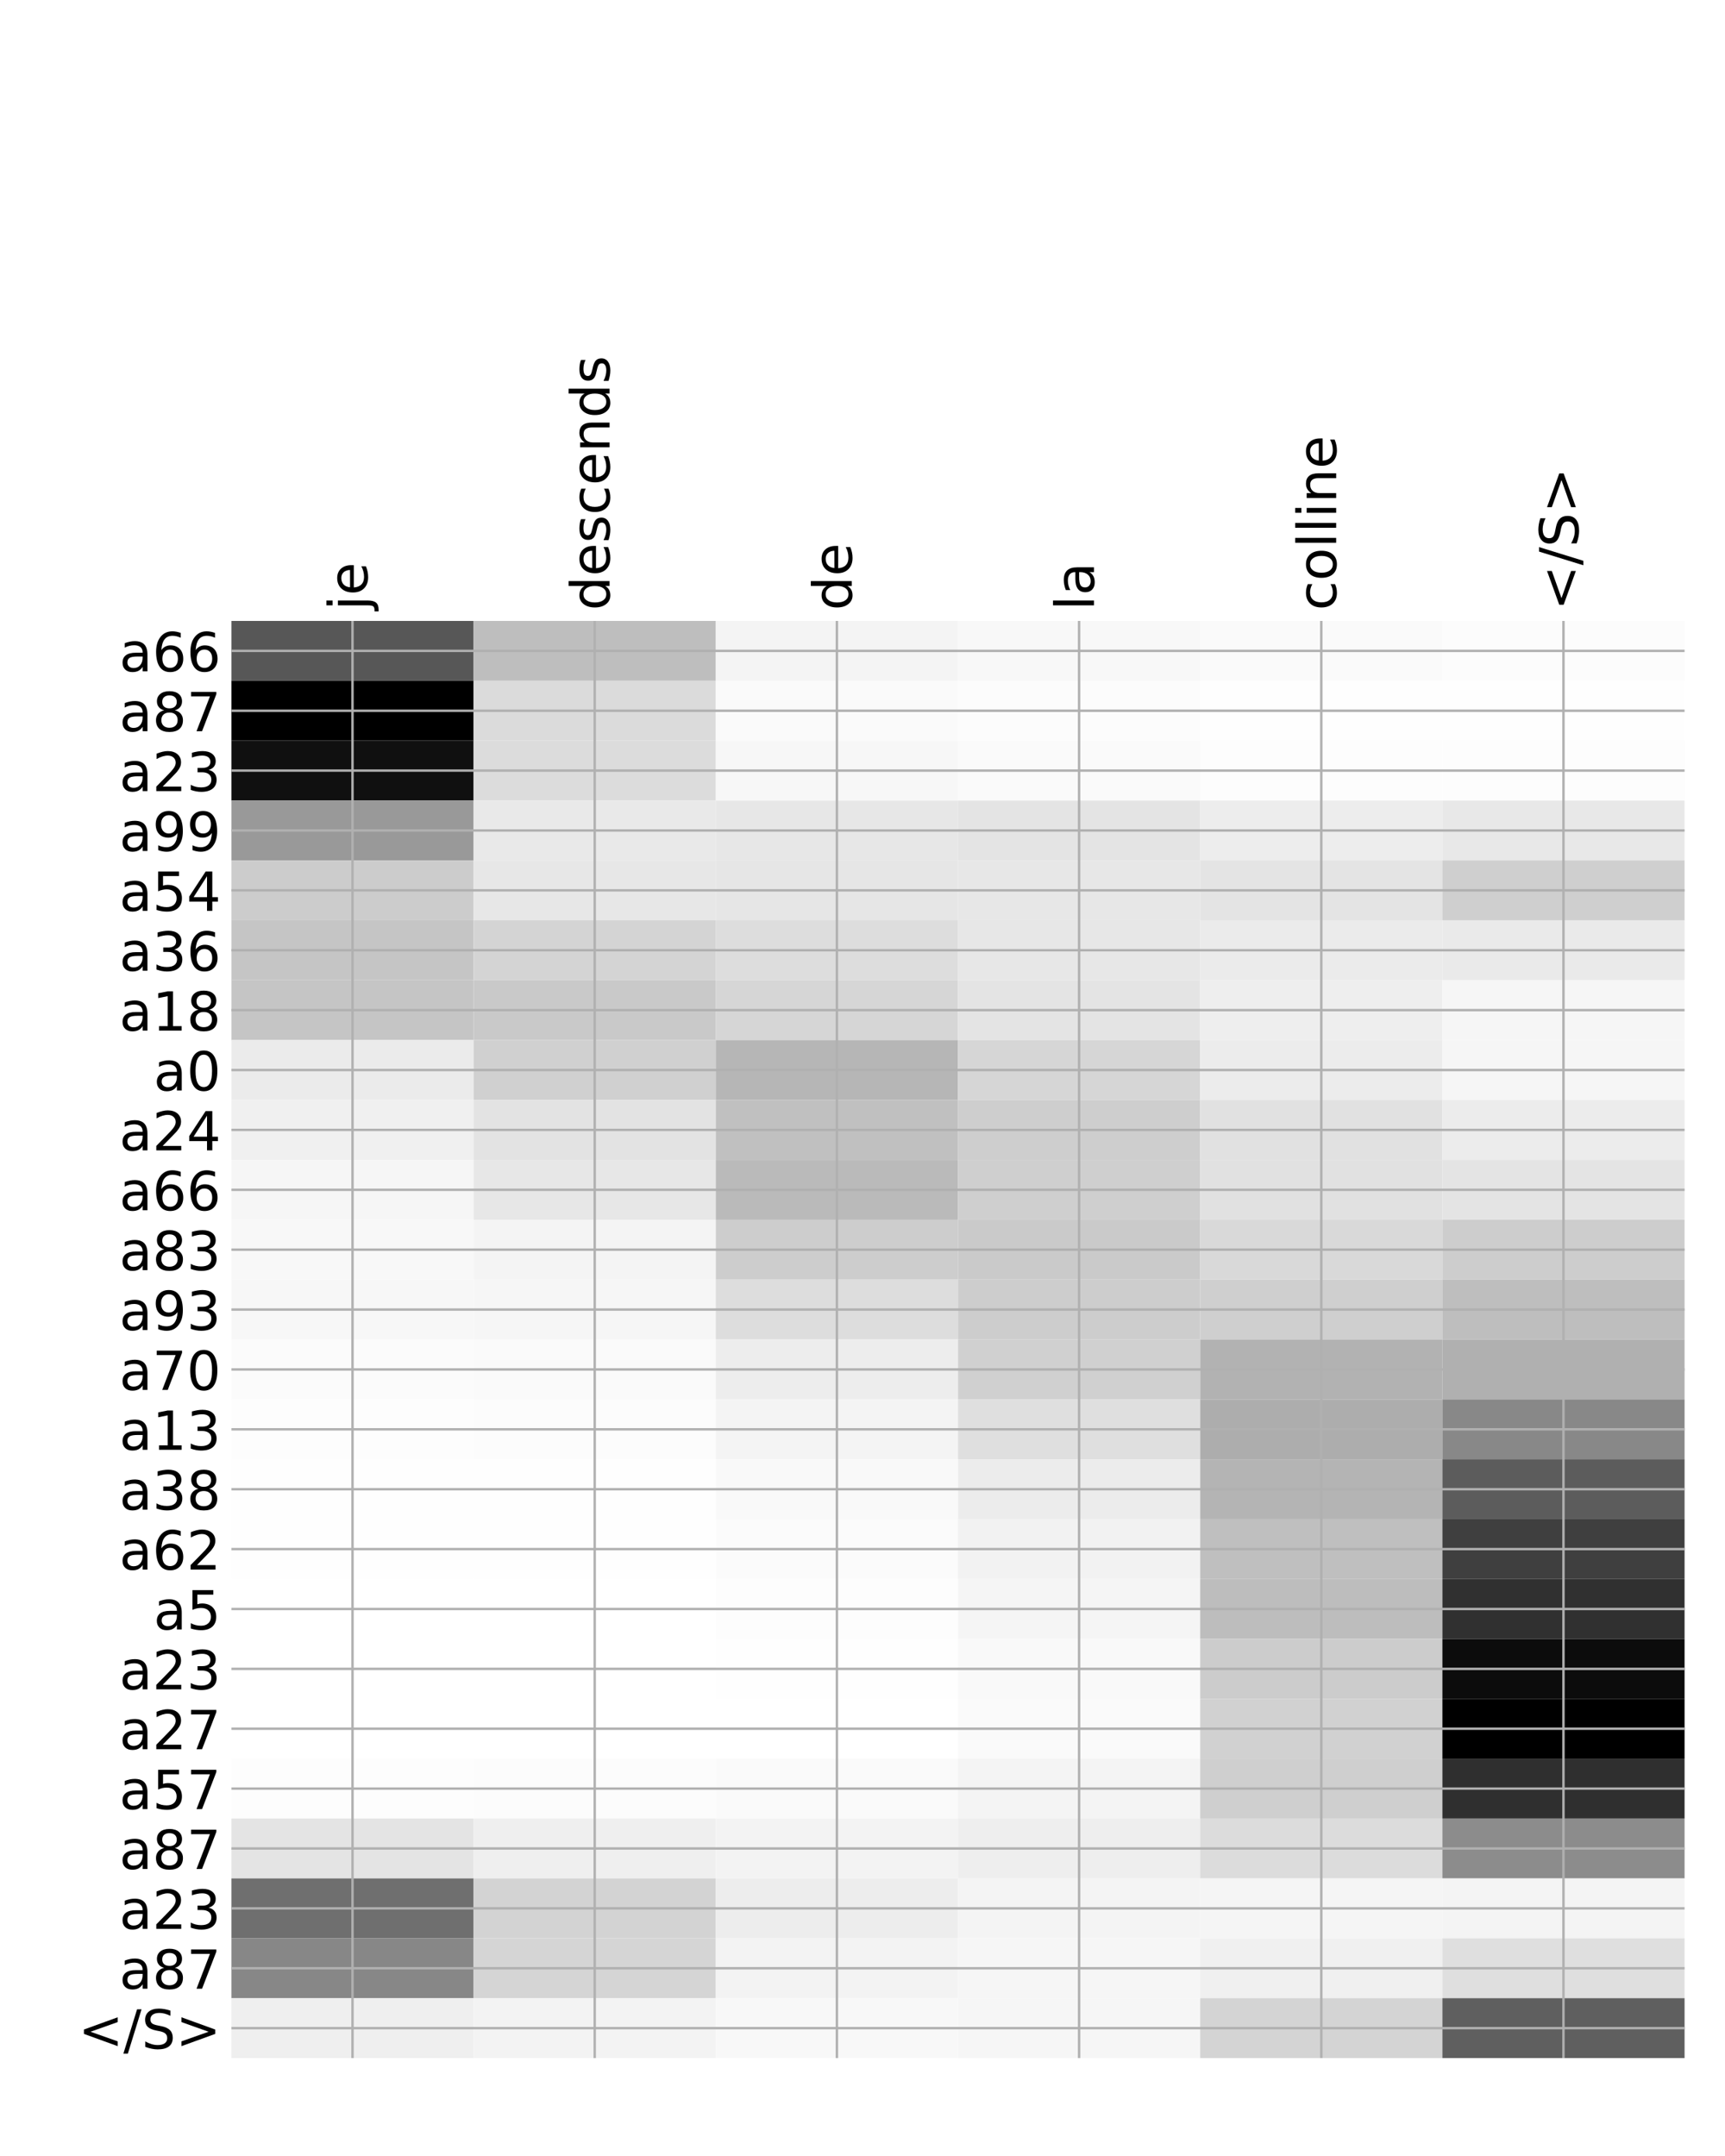 <?xml version="1.0" encoding="utf-8" standalone="no"?>
<!DOCTYPE svg PUBLIC "-//W3C//DTD SVG 1.1//EN"
  "http://www.w3.org/Graphics/SVG/1.1/DTD/svg11.dtd">
<!-- Created with matplotlib (http://matplotlib.org/) -->
<svg height="720pt" version="1.1" viewBox="0 0 576 720" width="576pt" xmlns="http://www.w3.org/2000/svg" xmlns:xlink="http://www.w3.org/1999/xlink">
 <defs>
  <style type="text/css">
*{stroke-linecap:butt;stroke-linejoin:round;}
  </style>
 </defs>
 <g id="figure_1">
  <g id="patch_1">
   <path d="M 0 720 
L 576 720 
L 576 0 
L 0 0 
z
" style="fill:#ffffff;"/>
  </g>
  <g id="axes_1">
   <g id="PolyCollection_1">
    <path clip-path="url(#pa34c27edb3)" d="M 77.275 207.354 
L 77.275 227.352 
L 158.146 227.352 
L 158.146 207.354 
L 77.275 207.354 
z
" style="fill:#575757;"/>
    <path clip-path="url(#pa34c27edb3)" d="M 158.146 207.354 
L 158.146 227.352 
L 239.017 227.352 
L 239.017 207.354 
L 158.146 207.354 
z
" style="fill:#bebebe;"/>
    <path clip-path="url(#pa34c27edb3)" d="M 239.017 207.354 
L 239.017 227.352 
L 319.887 227.352 
L 319.887 207.354 
L 239.017 207.354 
z
" style="fill:#f4f4f4;"/>
    <path clip-path="url(#pa34c27edb3)" d="M 319.887 207.354 
L 319.887 227.352 
L 400.758 227.352 
L 400.758 207.354 
L 319.887 207.354 
z
" style="fill:#f8f8f8;"/>
    <path clip-path="url(#pa34c27edb3)" d="M 400.758 207.354 
L 400.758 227.352 
L 481.629 227.352 
L 481.629 207.354 
L 400.758 207.354 
z
" style="fill:#fafafa;"/>
    <path clip-path="url(#pa34c27edb3)" d="M 481.629 207.354 
L 481.629 227.352 
L 562.5 227.352 
L 562.5 207.354 
L 481.629 207.354 
z
" style="fill:#fcfcfc;"/>
    <path clip-path="url(#pa34c27edb3)" d="M 77.275 227.352 
L 77.275 247.35 
L 158.146 247.35 
L 158.146 227.352 
L 77.275 227.352 
z
"/>
    <path clip-path="url(#pa34c27edb3)" d="M 158.146 227.352 
L 158.146 247.35 
L 239.017 247.35 
L 239.017 227.352 
L 158.146 227.352 
z
" style="fill:#dbdbdb;"/>
    <path clip-path="url(#pa34c27edb3)" d="M 239.017 227.352 
L 239.017 247.35 
L 319.887 247.35 
L 319.887 227.352 
L 239.017 227.352 
z
" style="fill:#fafafa;"/>
    <path clip-path="url(#pa34c27edb3)" d="M 319.887 227.352 
L 319.887 247.35 
L 400.758 247.35 
L 400.758 227.352 
L 319.887 227.352 
z
" style="fill:#fcfcfc;"/>
    <path clip-path="url(#pa34c27edb3)" d="M 400.758 227.352 
L 400.758 247.35 
L 481.629 247.35 
L 481.629 227.352 
L 400.758 227.352 
z
" style="fill:#fefefe;"/>
    <path clip-path="url(#pa34c27edb3)" d="M 481.629 227.352 
L 481.629 247.35 
L 562.5 247.35 
L 562.5 227.352 
L 481.629 227.352 
z
" style="fill:#fefefe;"/>
    <path clip-path="url(#pa34c27edb3)" d="M 77.275 247.35 
L 77.275 267.347 
L 158.146 267.347 
L 158.146 247.35 
L 77.275 247.35 
z
" style="fill:#101010;"/>
    <path clip-path="url(#pa34c27edb3)" d="M 158.146 247.35 
L 158.146 267.347 
L 239.017 267.347 
L 239.017 247.35 
L 158.146 247.35 
z
" style="fill:#dcdcdc;"/>
    <path clip-path="url(#pa34c27edb3)" d="M 239.017 247.35 
L 239.017 267.347 
L 319.887 267.347 
L 319.887 247.35 
L 239.017 247.35 
z
" style="fill:#f7f7f7;"/>
    <path clip-path="url(#pa34c27edb3)" d="M 319.887 247.35 
L 319.887 267.347 
L 400.758 267.347 
L 400.758 247.35 
L 319.887 247.35 
z
" style="fill:#fafafa;"/>
    <path clip-path="url(#pa34c27edb3)" d="M 400.758 247.35 
L 400.758 267.347 
L 481.629 267.347 
L 481.629 247.35 
L 400.758 247.35 
z
" style="fill:#fdfdfd;"/>
    <path clip-path="url(#pa34c27edb3)" d="M 481.629 247.35 
L 481.629 267.347 
L 562.5 267.347 
L 562.5 247.35 
L 481.629 247.35 
z
" style="fill:#fdfdfd;"/>
    <path clip-path="url(#pa34c27edb3)" d="M 77.275 267.347 
L 77.275 287.345 
L 158.146 287.345 
L 158.146 267.347 
L 77.275 267.347 
z
" style="fill:#999999;"/>
    <path clip-path="url(#pa34c27edb3)" d="M 158.146 267.347 
L 158.146 287.345 
L 239.017 287.345 
L 239.017 267.347 
L 158.146 267.347 
z
" style="fill:#e9e9e9;"/>
    <path clip-path="url(#pa34c27edb3)" d="M 239.017 267.347 
L 239.017 287.345 
L 319.887 287.345 
L 319.887 267.347 
L 239.017 267.347 
z
" style="fill:#e7e7e7;"/>
    <path clip-path="url(#pa34c27edb3)" d="M 319.887 267.347 
L 319.887 287.345 
L 400.758 287.345 
L 400.758 267.347 
L 319.887 267.347 
z
" style="fill:#e4e4e4;"/>
    <path clip-path="url(#pa34c27edb3)" d="M 400.758 267.347 
L 400.758 287.345 
L 481.629 287.345 
L 481.629 267.347 
L 400.758 267.347 
z
" style="fill:#ededed;"/>
    <path clip-path="url(#pa34c27edb3)" d="M 481.629 267.347 
L 481.629 287.345 
L 562.5 287.345 
L 562.5 267.347 
L 481.629 267.347 
z
" style="fill:#e8e8e8;"/>
    <path clip-path="url(#pa34c27edb3)" d="M 77.275 287.345 
L 77.275 307.343 
L 158.146 307.343 
L 158.146 287.345 
L 77.275 287.345 
z
" style="fill:#cccccc;"/>
    <path clip-path="url(#pa34c27edb3)" d="M 158.146 287.345 
L 158.146 307.343 
L 239.017 307.343 
L 239.017 287.345 
L 158.146 287.345 
z
" style="fill:#e7e7e7;"/>
    <path clip-path="url(#pa34c27edb3)" d="M 239.017 287.345 
L 239.017 307.343 
L 319.887 307.343 
L 319.887 287.345 
L 239.017 287.345 
z
" style="fill:#e6e6e6;"/>
    <path clip-path="url(#pa34c27edb3)" d="M 319.887 287.345 
L 319.887 307.343 
L 400.758 307.343 
L 400.758 287.345 
L 319.887 287.345 
z
" style="fill:#e7e7e7;"/>
    <path clip-path="url(#pa34c27edb3)" d="M 400.758 287.345 
L 400.758 307.343 
L 481.629 307.343 
L 481.629 287.345 
L 400.758 287.345 
z
" style="fill:#e4e4e4;"/>
    <path clip-path="url(#pa34c27edb3)" d="M 481.629 287.345 
L 481.629 307.343 
L 562.5 307.343 
L 562.5 287.345 
L 481.629 287.345 
z
" style="fill:#cfcfcf;"/>
    <path clip-path="url(#pa34c27edb3)" d="M 77.275 307.343 
L 77.275 327.341 
L 158.146 327.341 
L 158.146 307.343 
L 77.275 307.343 
z
" style="fill:#c5c5c5;"/>
    <path clip-path="url(#pa34c27edb3)" d="M 158.146 307.343 
L 158.146 327.341 
L 239.017 327.341 
L 239.017 307.343 
L 158.146 307.343 
z
" style="fill:#d4d4d4;"/>
    <path clip-path="url(#pa34c27edb3)" d="M 239.017 307.343 
L 239.017 327.341 
L 319.887 327.341 
L 319.887 307.343 
L 239.017 307.343 
z
" style="fill:#dddddd;"/>
    <path clip-path="url(#pa34c27edb3)" d="M 319.887 307.343 
L 319.887 327.341 
L 400.758 327.341 
L 400.758 307.343 
L 319.887 307.343 
z
" style="fill:#e7e7e7;"/>
    <path clip-path="url(#pa34c27edb3)" d="M 400.758 307.343 
L 400.758 327.341 
L 481.629 327.341 
L 481.629 307.343 
L 400.758 307.343 
z
" style="fill:#ebebeb;"/>
    <path clip-path="url(#pa34c27edb3)" d="M 481.629 307.343 
L 481.629 327.341 
L 562.5 327.341 
L 562.5 307.343 
L 481.629 307.343 
z
" style="fill:#eaeaea;"/>
    <path clip-path="url(#pa34c27edb3)" d="M 77.275 327.341 
L 77.275 347.338 
L 158.146 347.338 
L 158.146 327.341 
L 77.275 327.341 
z
" style="fill:#c5c5c5;"/>
    <path clip-path="url(#pa34c27edb3)" d="M 158.146 327.341 
L 158.146 347.338 
L 239.017 347.338 
L 239.017 327.341 
L 158.146 327.341 
z
" style="fill:#c9c9c9;"/>
    <path clip-path="url(#pa34c27edb3)" d="M 239.017 327.341 
L 239.017 347.338 
L 319.887 347.338 
L 319.887 327.341 
L 239.017 327.341 
z
" style="fill:#d6d6d6;"/>
    <path clip-path="url(#pa34c27edb3)" d="M 319.887 327.341 
L 319.887 347.338 
L 400.758 347.338 
L 400.758 327.341 
L 319.887 327.341 
z
" style="fill:#e4e4e4;"/>
    <path clip-path="url(#pa34c27edb3)" d="M 400.758 327.341 
L 400.758 347.338 
L 481.629 347.338 
L 481.629 327.341 
L 400.758 327.341 
z
" style="fill:#eeeeee;"/>
    <path clip-path="url(#pa34c27edb3)" d="M 481.629 327.341 
L 481.629 347.338 
L 562.5 347.338 
L 562.5 327.341 
L 481.629 327.341 
z
" style="fill:#f6f6f6;"/>
    <path clip-path="url(#pa34c27edb3)" d="M 77.275 347.338 
L 77.275 367.336 
L 158.146 367.336 
L 158.146 347.338 
L 77.275 347.338 
z
" style="fill:#ebebeb;"/>
    <path clip-path="url(#pa34c27edb3)" d="M 158.146 347.338 
L 158.146 367.336 
L 239.017 367.336 
L 239.017 347.338 
L 158.146 347.338 
z
" style="fill:#d0d0d0;"/>
    <path clip-path="url(#pa34c27edb3)" d="M 239.017 347.338 
L 239.017 367.336 
L 319.887 367.336 
L 319.887 347.338 
L 239.017 347.338 
z
" style="fill:#b6b6b6;"/>
    <path clip-path="url(#pa34c27edb3)" d="M 319.887 347.338 
L 319.887 367.336 
L 400.758 367.336 
L 400.758 347.338 
L 319.887 347.338 
z
" style="fill:#d6d6d6;"/>
    <path clip-path="url(#pa34c27edb3)" d="M 400.758 347.338 
L 400.758 367.336 
L 481.629 367.336 
L 481.629 347.338 
L 400.758 347.338 
z
" style="fill:#ececec;"/>
    <path clip-path="url(#pa34c27edb3)" d="M 481.629 347.338 
L 481.629 367.336 
L 562.5 367.336 
L 562.5 347.338 
L 481.629 347.338 
z
" style="fill:#f6f6f6;"/>
    <path clip-path="url(#pa34c27edb3)" d="M 77.275 367.336 
L 77.275 387.334 
L 158.146 387.334 
L 158.146 367.336 
L 77.275 367.336 
z
" style="fill:#f0f0f0;"/>
    <path clip-path="url(#pa34c27edb3)" d="M 158.146 367.336 
L 158.146 387.334 
L 239.017 387.334 
L 239.017 367.336 
L 158.146 367.336 
z
" style="fill:#e3e3e3;"/>
    <path clip-path="url(#pa34c27edb3)" d="M 239.017 367.336 
L 239.017 387.334 
L 319.887 387.334 
L 319.887 367.336 
L 239.017 367.336 
z
" style="fill:#c0c0c0;"/>
    <path clip-path="url(#pa34c27edb3)" d="M 319.887 367.336 
L 319.887 387.334 
L 400.758 387.334 
L 400.758 367.336 
L 319.887 367.336 
z
" style="fill:#cecece;"/>
    <path clip-path="url(#pa34c27edb3)" d="M 400.758 367.336 
L 400.758 387.334 
L 481.629 387.334 
L 481.629 367.336 
L 400.758 367.336 
z
" style="fill:#e1e1e1;"/>
    <path clip-path="url(#pa34c27edb3)" d="M 481.629 367.336 
L 481.629 387.334 
L 562.5 387.334 
L 562.5 367.336 
L 481.629 367.336 
z
" style="fill:#ececec;"/>
    <path clip-path="url(#pa34c27edb3)" d="M 77.275 387.334 
L 77.275 407.332 
L 158.146 407.332 
L 158.146 387.334 
L 77.275 387.334 
z
" style="fill:#f6f6f6;"/>
    <path clip-path="url(#pa34c27edb3)" d="M 158.146 387.334 
L 158.146 407.332 
L 239.017 407.332 
L 239.017 387.334 
L 158.146 387.334 
z
" style="fill:#e7e7e7;"/>
    <path clip-path="url(#pa34c27edb3)" d="M 239.017 387.334 
L 239.017 407.332 
L 319.887 407.332 
L 319.887 387.334 
L 239.017 387.334 
z
" style="fill:#bababa;"/>
    <path clip-path="url(#pa34c27edb3)" d="M 319.887 387.334 
L 319.887 407.332 
L 400.758 407.332 
L 400.758 387.334 
L 319.887 387.334 
z
" style="fill:#cfcfcf;"/>
    <path clip-path="url(#pa34c27edb3)" d="M 400.758 387.334 
L 400.758 407.332 
L 481.629 407.332 
L 481.629 387.334 
L 400.758 387.334 
z
" style="fill:#e1e1e1;"/>
    <path clip-path="url(#pa34c27edb3)" d="M 481.629 387.334 
L 481.629 407.332 
L 562.5 407.332 
L 562.5 387.334 
L 481.629 387.334 
z
" style="fill:#e4e4e4;"/>
    <path clip-path="url(#pa34c27edb3)" d="M 77.275 407.332 
L 77.275 427.329 
L 158.146 427.329 
L 158.146 407.332 
L 77.275 407.332 
z
" style="fill:#f8f8f8;"/>
    <path clip-path="url(#pa34c27edb3)" d="M 158.146 407.332 
L 158.146 427.329 
L 239.017 427.329 
L 239.017 407.332 
L 158.146 407.332 
z
" style="fill:#f4f4f4;"/>
    <path clip-path="url(#pa34c27edb3)" d="M 239.017 407.332 
L 239.017 427.329 
L 319.887 427.329 
L 319.887 407.332 
L 239.017 407.332 
z
" style="fill:#cdcdcd;"/>
    <path clip-path="url(#pa34c27edb3)" d="M 319.887 407.332 
L 319.887 427.329 
L 400.758 427.329 
L 400.758 407.332 
L 319.887 407.332 
z
" style="fill:#cacaca;"/>
    <path clip-path="url(#pa34c27edb3)" d="M 400.758 407.332 
L 400.758 427.329 
L 481.629 427.329 
L 481.629 407.332 
L 400.758 407.332 
z
" style="fill:#d9d9d9;"/>
    <path clip-path="url(#pa34c27edb3)" d="M 481.629 407.332 
L 481.629 427.329 
L 562.5 427.329 
L 562.5 407.332 
L 481.629 407.332 
z
" style="fill:#cdcdcd;"/>
    <path clip-path="url(#pa34c27edb3)" d="M 77.275 427.329 
L 77.275 447.327 
L 158.146 447.327 
L 158.146 427.329 
L 77.275 427.329 
z
" style="fill:#f7f7f7;"/>
    <path clip-path="url(#pa34c27edb3)" d="M 158.146 427.329 
L 158.146 447.327 
L 239.017 447.327 
L 239.017 427.329 
L 158.146 427.329 
z
" style="fill:#f6f6f6;"/>
    <path clip-path="url(#pa34c27edb3)" d="M 239.017 427.329 
L 239.017 447.327 
L 319.887 447.327 
L 319.887 427.329 
L 239.017 427.329 
z
" style="fill:#dddddd;"/>
    <path clip-path="url(#pa34c27edb3)" d="M 319.887 427.329 
L 319.887 447.327 
L 400.758 447.327 
L 400.758 427.329 
L 319.887 427.329 
z
" style="fill:#cdcdcd;"/>
    <path clip-path="url(#pa34c27edb3)" d="M 400.758 427.329 
L 400.758 447.327 
L 481.629 447.327 
L 481.629 427.329 
L 400.758 427.329 
z
" style="fill:#cfcfcf;"/>
    <path clip-path="url(#pa34c27edb3)" d="M 481.629 427.329 
L 481.629 447.327 
L 562.5 447.327 
L 562.5 427.329 
L 481.629 427.329 
z
" style="fill:#bebebe;"/>
    <path clip-path="url(#pa34c27edb3)" d="M 77.275 447.327 
L 77.275 467.325 
L 158.146 467.325 
L 158.146 447.327 
L 77.275 447.327 
z
" style="fill:#fbfbfb;"/>
    <path clip-path="url(#pa34c27edb3)" d="M 158.146 447.327 
L 158.146 467.325 
L 239.017 467.325 
L 239.017 447.327 
L 158.146 447.327 
z
" style="fill:#fafafa;"/>
    <path clip-path="url(#pa34c27edb3)" d="M 239.017 447.327 
L 239.017 467.325 
L 319.887 467.325 
L 319.887 447.327 
L 239.017 447.327 
z
" style="fill:#ededed;"/>
    <path clip-path="url(#pa34c27edb3)" d="M 319.887 447.327 
L 319.887 467.325 
L 400.758 467.325 
L 400.758 447.327 
L 319.887 447.327 
z
" style="fill:#d0d0d0;"/>
    <path clip-path="url(#pa34c27edb3)" d="M 400.758 447.327 
L 400.758 467.325 
L 481.629 467.325 
L 481.629 447.327 
L 400.758 447.327 
z
" style="fill:#b2b2b2;"/>
    <path clip-path="url(#pa34c27edb3)" d="M 481.629 447.327 
L 481.629 467.325 
L 562.5 467.325 
L 562.5 447.327 
L 481.629 447.327 
z
" style="fill:#b0b0b0;"/>
    <path clip-path="url(#pa34c27edb3)" d="M 77.275 467.325 
L 77.275 487.323 
L 158.146 487.323 
L 158.146 467.325 
L 77.275 467.325 
z
" style="fill:#fdfdfd;"/>
    <path clip-path="url(#pa34c27edb3)" d="M 158.146 467.325 
L 158.146 487.323 
L 239.017 487.323 
L 239.017 467.325 
L 158.146 467.325 
z
" style="fill:#fcfcfc;"/>
    <path clip-path="url(#pa34c27edb3)" d="M 239.017 467.325 
L 239.017 487.323 
L 319.887 487.323 
L 319.887 467.325 
L 239.017 467.325 
z
" style="fill:#f4f4f4;"/>
    <path clip-path="url(#pa34c27edb3)" d="M 319.887 467.325 
L 319.887 487.323 
L 400.758 487.323 
L 400.758 467.325 
L 319.887 467.325 
z
" style="fill:#dfdfdf;"/>
    <path clip-path="url(#pa34c27edb3)" d="M 400.758 467.325 
L 400.758 487.323 
L 481.629 487.323 
L 481.629 467.325 
L 400.758 467.325 
z
" style="fill:#adadad;"/>
    <path clip-path="url(#pa34c27edb3)" d="M 481.629 467.325 
L 481.629 487.323 
L 562.5 487.323 
L 562.5 467.325 
L 481.629 467.325 
z
" style="fill:#888888;"/>
    <path clip-path="url(#pa34c27edb3)" d="M 77.275 487.323 
L 77.275 507.32 
L 158.146 507.32 
L 158.146 487.323 
L 77.275 487.323 
z
" style="fill:#fefefe;"/>
    <path clip-path="url(#pa34c27edb3)" d="M 158.146 487.323 
L 158.146 507.32 
L 239.017 507.32 
L 239.017 487.323 
L 158.146 487.323 
z
" style="fill:#fefefe;"/>
    <path clip-path="url(#pa34c27edb3)" d="M 239.017 487.323 
L 239.017 507.32 
L 319.887 507.32 
L 319.887 487.323 
L 239.017 487.323 
z
" style="fill:#f9f9f9;"/>
    <path clip-path="url(#pa34c27edb3)" d="M 319.887 487.323 
L 319.887 507.32 
L 400.758 507.32 
L 400.758 487.323 
L 319.887 487.323 
z
" style="fill:#ececec;"/>
    <path clip-path="url(#pa34c27edb3)" d="M 400.758 487.323 
L 400.758 507.32 
L 481.629 507.32 
L 481.629 487.323 
L 400.758 487.323 
z
" style="fill:#b4b4b4;"/>
    <path clip-path="url(#pa34c27edb3)" d="M 481.629 487.323 
L 481.629 507.32 
L 562.5 507.32 
L 562.5 487.323 
L 481.629 487.323 
z
" style="fill:#5c5c5c;"/>
    <path clip-path="url(#pa34c27edb3)" d="M 77.275 507.32 
L 77.275 527.318 
L 158.146 527.318 
L 158.146 507.32 
L 77.275 507.32 
z
" style="fill:#fefefe;"/>
    <path clip-path="url(#pa34c27edb3)" d="M 158.146 507.32 
L 158.146 527.318 
L 239.017 527.318 
L 239.017 507.32 
L 158.146 507.32 
z
" style="fill:#fefefe;"/>
    <path clip-path="url(#pa34c27edb3)" d="M 239.017 507.32 
L 239.017 527.318 
L 319.887 527.318 
L 319.887 507.32 
L 239.017 507.32 
z
" style="fill:#fbfbfb;"/>
    <path clip-path="url(#pa34c27edb3)" d="M 319.887 507.32 
L 319.887 527.318 
L 400.758 527.318 
L 400.758 507.32 
L 319.887 507.32 
z
" style="fill:#f2f2f2;"/>
    <path clip-path="url(#pa34c27edb3)" d="M 400.758 507.32 
L 400.758 527.318 
L 481.629 527.318 
L 481.629 507.32 
L 400.758 507.32 
z
" style="fill:#bfbfbf;"/>
    <path clip-path="url(#pa34c27edb3)" d="M 481.629 507.32 
L 481.629 527.318 
L 562.5 527.318 
L 562.5 507.32 
L 481.629 507.32 
z
" style="fill:#3f3f3f;"/>
    <path clip-path="url(#pa34c27edb3)" d="M 77.275 527.318 
L 77.275 547.316 
L 158.146 547.316 
L 158.146 527.318 
L 77.275 527.318 
z
" style="fill:#ffffff;"/>
    <path clip-path="url(#pa34c27edb3)" d="M 158.146 527.318 
L 158.146 547.316 
L 239.017 547.316 
L 239.017 527.318 
L 158.146 527.318 
z
" style="fill:#ffffff;"/>
    <path clip-path="url(#pa34c27edb3)" d="M 239.017 527.318 
L 239.017 547.316 
L 319.887 547.316 
L 319.887 527.318 
L 239.017 527.318 
z
" style="fill:#fdfdfd;"/>
    <path clip-path="url(#pa34c27edb3)" d="M 319.887 527.318 
L 319.887 547.316 
L 400.758 547.316 
L 400.758 527.318 
L 319.887 527.318 
z
" style="fill:#f5f5f5;"/>
    <path clip-path="url(#pa34c27edb3)" d="M 400.758 527.318 
L 400.758 547.316 
L 481.629 547.316 
L 481.629 527.318 
L 400.758 527.318 
z
" style="fill:#bdbdbd;"/>
    <path clip-path="url(#pa34c27edb3)" d="M 481.629 527.318 
L 481.629 547.316 
L 562.5 547.316 
L 562.5 527.318 
L 481.629 527.318 
z
" style="fill:#303030;"/>
    <path clip-path="url(#pa34c27edb3)" d="M 77.275 547.316 
L 77.275 567.314 
L 158.146 567.314 
L 158.146 547.316 
L 77.275 547.316 
z
" style="fill:#ffffff;"/>
    <path clip-path="url(#pa34c27edb3)" d="M 158.146 547.316 
L 158.146 567.314 
L 239.017 567.314 
L 239.017 547.316 
L 158.146 547.316 
z
" style="fill:#ffffff;"/>
    <path clip-path="url(#pa34c27edb3)" d="M 239.017 547.316 
L 239.017 567.314 
L 319.887 567.314 
L 319.887 547.316 
L 239.017 547.316 
z
" style="fill:#fefefe;"/>
    <path clip-path="url(#pa34c27edb3)" d="M 319.887 547.316 
L 319.887 567.314 
L 400.758 567.314 
L 400.758 547.316 
L 319.887 547.316 
z
" style="fill:#f9f9f9;"/>
    <path clip-path="url(#pa34c27edb3)" d="M 400.758 547.316 
L 400.758 567.314 
L 481.629 567.314 
L 481.629 547.316 
L 400.758 547.316 
z
" style="fill:#cccccc;"/>
    <path clip-path="url(#pa34c27edb3)" d="M 481.629 547.316 
L 481.629 567.314 
L 562.5 567.314 
L 562.5 547.316 
L 481.629 547.316 
z
" style="fill:#0c0c0c;"/>
    <path clip-path="url(#pa34c27edb3)" d="M 77.275 567.314 
L 77.275 587.311 
L 158.146 587.311 
L 158.146 567.314 
L 77.275 567.314 
z
" style="fill:#ffffff;"/>
    <path clip-path="url(#pa34c27edb3)" d="M 158.146 567.314 
L 158.146 587.311 
L 239.017 587.311 
L 239.017 567.314 
L 158.146 567.314 
z
" style="fill:#ffffff;"/>
    <path clip-path="url(#pa34c27edb3)" d="M 239.017 567.314 
L 239.017 587.311 
L 319.887 587.311 
L 319.887 567.314 
L 239.017 567.314 
z
" style="fill:#ffffff;"/>
    <path clip-path="url(#pa34c27edb3)" d="M 319.887 567.314 
L 319.887 587.311 
L 400.758 587.311 
L 400.758 567.314 
L 319.887 567.314 
z
" style="fill:#fafafa;"/>
    <path clip-path="url(#pa34c27edb3)" d="M 400.758 567.314 
L 400.758 587.311 
L 481.629 587.311 
L 481.629 567.314 
L 400.758 567.314 
z
" style="fill:#d1d1d1;"/>
    <path clip-path="url(#pa34c27edb3)" d="M 481.629 567.314 
L 481.629 587.311 
L 562.5 587.311 
L 562.5 567.314 
L 481.629 567.314 
z
"/>
    <path clip-path="url(#pa34c27edb3)" d="M 77.275 587.311 
L 77.275 607.309 
L 158.146 607.309 
L 158.146 587.311 
L 77.275 587.311 
z
" style="fill:#fdfdfd;"/>
    <path clip-path="url(#pa34c27edb3)" d="M 158.146 587.311 
L 158.146 607.309 
L 239.017 607.309 
L 239.017 587.311 
L 158.146 587.311 
z
" style="fill:#fcfcfc;"/>
    <path clip-path="url(#pa34c27edb3)" d="M 239.017 587.311 
L 239.017 607.309 
L 319.887 607.309 
L 319.887 587.311 
L 239.017 587.311 
z
" style="fill:#fafafa;"/>
    <path clip-path="url(#pa34c27edb3)" d="M 319.887 587.311 
L 319.887 607.309 
L 400.758 607.309 
L 400.758 587.311 
L 319.887 587.311 
z
" style="fill:#f4f4f4;"/>
    <path clip-path="url(#pa34c27edb3)" d="M 400.758 587.311 
L 400.758 607.309 
L 481.629 607.309 
L 481.629 587.311 
L 400.758 587.311 
z
" style="fill:#cfcfcf;"/>
    <path clip-path="url(#pa34c27edb3)" d="M 481.629 587.311 
L 481.629 607.309 
L 562.5 607.309 
L 562.5 587.311 
L 481.629 587.311 
z
" style="fill:#2f2f2f;"/>
    <path clip-path="url(#pa34c27edb3)" d="M 77.275 607.309 
L 77.275 627.307 
L 158.146 627.307 
L 158.146 607.309 
L 77.275 607.309 
z
" style="fill:#e4e4e4;"/>
    <path clip-path="url(#pa34c27edb3)" d="M 158.146 607.309 
L 158.146 627.307 
L 239.017 627.307 
L 239.017 607.309 
L 158.146 607.309 
z
" style="fill:#efefef;"/>
    <path clip-path="url(#pa34c27edb3)" d="M 239.017 607.309 
L 239.017 627.307 
L 319.887 627.307 
L 319.887 607.309 
L 239.017 607.309 
z
" style="fill:#f3f3f3;"/>
    <path clip-path="url(#pa34c27edb3)" d="M 319.887 607.309 
L 319.887 627.307 
L 400.758 627.307 
L 400.758 607.309 
L 319.887 607.309 
z
" style="fill:#eeeeee;"/>
    <path clip-path="url(#pa34c27edb3)" d="M 400.758 607.309 
L 400.758 627.307 
L 481.629 627.307 
L 481.629 607.309 
L 400.758 607.309 
z
" style="fill:#dcdcdc;"/>
    <path clip-path="url(#pa34c27edb3)" d="M 481.629 607.309 
L 481.629 627.307 
L 562.5 627.307 
L 562.5 607.309 
L 481.629 607.309 
z
" style="fill:#8c8c8c;"/>
    <path clip-path="url(#pa34c27edb3)" d="M 77.275 627.307 
L 77.275 647.305 
L 158.146 647.305 
L 158.146 627.307 
L 77.275 627.307 
z
" style="fill:#6f6f6f;"/>
    <path clip-path="url(#pa34c27edb3)" d="M 158.146 627.307 
L 158.146 647.305 
L 239.017 647.305 
L 239.017 627.307 
L 158.146 627.307 
z
" style="fill:#d3d3d3;"/>
    <path clip-path="url(#pa34c27edb3)" d="M 239.017 627.307 
L 239.017 647.305 
L 319.887 647.305 
L 319.887 627.307 
L 239.017 627.307 
z
" style="fill:#ededed;"/>
    <path clip-path="url(#pa34c27edb3)" d="M 319.887 627.307 
L 319.887 647.305 
L 400.758 647.305 
L 400.758 627.307 
L 319.887 627.307 
z
" style="fill:#f4f4f4;"/>
    <path clip-path="url(#pa34c27edb3)" d="M 400.758 627.307 
L 400.758 647.305 
L 481.629 647.305 
L 481.629 627.307 
L 400.758 627.307 
z
" style="fill:#f5f5f5;"/>
    <path clip-path="url(#pa34c27edb3)" d="M 481.629 627.307 
L 481.629 647.305 
L 562.5 647.305 
L 562.5 627.307 
L 481.629 627.307 
z
" style="fill:#f4f4f4;"/>
    <path clip-path="url(#pa34c27edb3)" d="M 77.275 647.305 
L 77.275 667.302 
L 158.146 667.302 
L 158.146 647.305 
L 77.275 647.305 
z
" style="fill:#878787;"/>
    <path clip-path="url(#pa34c27edb3)" d="M 158.146 647.305 
L 158.146 667.302 
L 239.017 667.302 
L 239.017 647.305 
L 158.146 647.305 
z
" style="fill:#d5d5d5;"/>
    <path clip-path="url(#pa34c27edb3)" d="M 239.017 647.305 
L 239.017 667.302 
L 319.887 667.302 
L 319.887 647.305 
L 239.017 647.305 
z
" style="fill:#f3f3f3;"/>
    <path clip-path="url(#pa34c27edb3)" d="M 319.887 647.305 
L 319.887 667.302 
L 400.758 667.302 
L 400.758 647.305 
L 319.887 647.305 
z
" style="fill:#f6f6f6;"/>
    <path clip-path="url(#pa34c27edb3)" d="M 400.758 647.305 
L 400.758 667.302 
L 481.629 667.302 
L 481.629 647.305 
L 400.758 647.305 
z
" style="fill:#f0f0f0;"/>
    <path clip-path="url(#pa34c27edb3)" d="M 481.629 647.305 
L 481.629 667.302 
L 562.5 667.302 
L 562.5 647.305 
L 481.629 647.305 
z
" style="fill:#dfdfdf;"/>
    <path clip-path="url(#pa34c27edb3)" d="M 77.275 667.302 
L 77.275 687.3 
L 158.146 687.3 
L 158.146 667.302 
L 77.275 667.302 
z
" style="fill:#efefef;"/>
    <path clip-path="url(#pa34c27edb3)" d="M 158.146 667.302 
L 158.146 687.3 
L 239.017 687.3 
L 239.017 667.302 
L 158.146 667.302 
z
" style="fill:#f3f3f3;"/>
    <path clip-path="url(#pa34c27edb3)" d="M 239.017 667.302 
L 239.017 687.3 
L 319.887 687.3 
L 319.887 667.302 
L 239.017 667.302 
z
" style="fill:#f8f8f8;"/>
    <path clip-path="url(#pa34c27edb3)" d="M 319.887 667.302 
L 319.887 687.3 
L 400.758 687.3 
L 400.758 667.302 
L 319.887 667.302 
z
" style="fill:#f6f6f6;"/>
    <path clip-path="url(#pa34c27edb3)" d="M 400.758 667.302 
L 400.758 687.3 
L 481.629 687.3 
L 481.629 667.302 
L 400.758 667.302 
z
" style="fill:#d4d4d4;"/>
    <path clip-path="url(#pa34c27edb3)" d="M 481.629 667.302 
L 481.629 687.3 
L 562.5 687.3 
L 562.5 667.302 
L 481.629 667.302 
z
" style="fill:#5f5f5f;"/>
   </g>
   <g id="matplotlib.axis_1">
    <g id="xtick_1">
     <g id="line2d_1">
      <path clip-path="url(#pa34c27edb3)" d="M 117.71 687.3 
L 117.71 207.354 
" style="fill:none;stroke:#b0b0b0;stroke-linecap:square;stroke-width:0.8;"/>
     </g>
     <g id="line2d_2"/>
     <g id="text_1">
      <!-- je -->
      <defs>
       <path d="M 9.422 54.688 
L 18.406 54.688 
L 18.406 -0.984 
Q 18.406 -11.422 14.422 -16.109 
Q 10.453 -20.797 1.609 -20.797 
L -1.812 -20.797 
L -1.812 -13.188 
L 0.594 -13.188 
Q 5.719 -13.188 7.562 -10.812 
Q 9.422 -8.453 9.422 -0.984 
z
M 9.422 75.984 
L 18.406 75.984 
L 18.406 64.594 
L 9.422 64.594 
z
" id="DejaVuSans-6a"/>
       <path d="M 56.203 29.594 
L 56.203 25.203 
L 14.891 25.203 
Q 15.484 15.922 20.484 11.062 
Q 25.484 6.203 34.422 6.203 
Q 39.594 6.203 44.453 7.469 
Q 49.312 8.734 54.109 11.281 
L 54.109 2.781 
Q 49.266 0.734 44.188 -0.344 
Q 39.109 -1.422 33.891 -1.422 
Q 20.797 -1.422 13.156 6.188 
Q 5.516 13.812 5.516 26.812 
Q 5.516 40.234 12.766 48.109 
Q 20.016 56 32.328 56 
Q 43.359 56 49.781 48.891 
Q 56.203 41.797 56.203 29.594 
z
M 47.219 32.234 
Q 47.125 39.594 43.094 43.984 
Q 39.062 48.391 32.422 48.391 
Q 24.906 48.391 20.391 44.141 
Q 15.875 39.891 15.188 32.172 
z
" id="DejaVuSans-65"/>
      </defs>
      <g transform="translate(122.677 203.854)rotate(-90)scale(0.18 -0.18)">
       <use xlink:href="#DejaVuSans-6a"/>
       <use x="27.783" xlink:href="#DejaVuSans-65"/>
      </g>
     </g>
    </g>
    <g id="xtick_2">
     <g id="line2d_3">
      <path clip-path="url(#pa34c27edb3)" d="M 198.581 687.3 
L 198.581 207.354 
" style="fill:none;stroke:#b0b0b0;stroke-linecap:square;stroke-width:0.8;"/>
     </g>
     <g id="line2d_4"/>
     <g id="text_2">
      <!-- descends -->
      <defs>
       <path d="M 45.406 46.391 
L 45.406 75.984 
L 54.391 75.984 
L 54.391 0 
L 45.406 0 
L 45.406 8.203 
Q 42.578 3.328 38.25 0.953 
Q 33.938 -1.422 27.875 -1.422 
Q 17.969 -1.422 11.734 6.484 
Q 5.516 14.406 5.516 27.297 
Q 5.516 40.188 11.734 48.094 
Q 17.969 56 27.875 56 
Q 33.938 56 38.25 53.625 
Q 42.578 51.266 45.406 46.391 
z
M 14.797 27.297 
Q 14.797 17.391 18.875 11.75 
Q 22.953 6.109 30.078 6.109 
Q 37.203 6.109 41.297 11.75 
Q 45.406 17.391 45.406 27.297 
Q 45.406 37.203 41.297 42.844 
Q 37.203 48.484 30.078 48.484 
Q 22.953 48.484 18.875 42.844 
Q 14.797 37.203 14.797 27.297 
z
" id="DejaVuSans-64"/>
       <path d="M 44.281 53.078 
L 44.281 44.578 
Q 40.484 46.531 36.375 47.5 
Q 32.281 48.484 27.875 48.484 
Q 21.188 48.484 17.844 46.438 
Q 14.5 44.391 14.5 40.281 
Q 14.5 37.156 16.891 35.375 
Q 19.281 33.594 26.516 31.984 
L 29.594 31.297 
Q 39.156 29.25 43.188 25.516 
Q 47.219 21.781 47.219 15.094 
Q 47.219 7.469 41.188 3.016 
Q 35.156 -1.422 24.609 -1.422 
Q 20.219 -1.422 15.453 -0.562 
Q 10.688 0.297 5.422 2 
L 5.422 11.281 
Q 10.406 8.688 15.234 7.391 
Q 20.062 6.109 24.812 6.109 
Q 31.156 6.109 34.562 8.281 
Q 37.984 10.453 37.984 14.406 
Q 37.984 18.062 35.516 20.016 
Q 33.062 21.969 24.703 23.781 
L 21.578 24.516 
Q 13.234 26.266 9.516 29.906 
Q 5.812 33.547 5.812 39.891 
Q 5.812 47.609 11.281 51.797 
Q 16.75 56 26.812 56 
Q 31.781 56 36.172 55.266 
Q 40.578 54.547 44.281 53.078 
z
" id="DejaVuSans-73"/>
       <path d="M 48.781 52.594 
L 48.781 44.188 
Q 44.969 46.297 41.141 47.344 
Q 37.312 48.391 33.406 48.391 
Q 24.656 48.391 19.812 42.844 
Q 14.984 37.312 14.984 27.297 
Q 14.984 17.281 19.812 11.734 
Q 24.656 6.203 33.406 6.203 
Q 37.312 6.203 41.141 7.25 
Q 44.969 8.297 48.781 10.406 
L 48.781 2.094 
Q 45.016 0.344 40.984 -0.531 
Q 36.969 -1.422 32.422 -1.422 
Q 20.062 -1.422 12.781 6.344 
Q 5.516 14.109 5.516 27.297 
Q 5.516 40.672 12.859 48.328 
Q 20.219 56 33.016 56 
Q 37.156 56 41.109 55.141 
Q 45.062 54.297 48.781 52.594 
z
" id="DejaVuSans-63"/>
       <path d="M 54.891 33.016 
L 54.891 0 
L 45.906 0 
L 45.906 32.719 
Q 45.906 40.484 42.875 44.328 
Q 39.844 48.188 33.797 48.188 
Q 26.516 48.188 22.312 43.547 
Q 18.109 38.922 18.109 30.906 
L 18.109 0 
L 9.078 0 
L 9.078 54.688 
L 18.109 54.688 
L 18.109 46.188 
Q 21.344 51.125 25.703 53.562 
Q 30.078 56 35.797 56 
Q 45.219 56 50.047 50.172 
Q 54.891 44.344 54.891 33.016 
z
" id="DejaVuSans-6e"/>
      </defs>
      <g transform="translate(203.548 203.854)rotate(-90)scale(0.18 -0.18)">
       <use xlink:href="#DejaVuSans-64"/>
       <use x="63.477" xlink:href="#DejaVuSans-65"/>
       <use x="125" xlink:href="#DejaVuSans-73"/>
       <use x="177.1" xlink:href="#DejaVuSans-63"/>
       <use x="232.08" xlink:href="#DejaVuSans-65"/>
       <use x="293.604" xlink:href="#DejaVuSans-6e"/>
       <use x="356.982" xlink:href="#DejaVuSans-64"/>
       <use x="420.459" xlink:href="#DejaVuSans-73"/>
      </g>
     </g>
    </g>
    <g id="xtick_3">
     <g id="line2d_5">
      <path clip-path="url(#pa34c27edb3)" d="M 279.452 687.3 
L 279.452 207.354 
" style="fill:none;stroke:#b0b0b0;stroke-linecap:square;stroke-width:0.8;"/>
     </g>
     <g id="line2d_6"/>
     <g id="text_3">
      <!-- de -->
      <g transform="translate(284.419 203.854)rotate(-90)scale(0.18 -0.18)">
       <use xlink:href="#DejaVuSans-64"/>
       <use x="63.477" xlink:href="#DejaVuSans-65"/>
      </g>
     </g>
    </g>
    <g id="xtick_4">
     <g id="line2d_7">
      <path clip-path="url(#pa34c27edb3)" d="M 360.323 687.3 
L 360.323 207.354 
" style="fill:none;stroke:#b0b0b0;stroke-linecap:square;stroke-width:0.8;"/>
     </g>
     <g id="line2d_8"/>
     <g id="text_4">
      <!-- la -->
      <defs>
       <path d="M 9.422 75.984 
L 18.406 75.984 
L 18.406 0 
L 9.422 0 
z
" id="DejaVuSans-6c"/>
       <path d="M 34.281 27.484 
Q 23.391 27.484 19.188 25 
Q 14.984 22.516 14.984 16.5 
Q 14.984 11.719 18.141 8.906 
Q 21.297 6.109 26.703 6.109 
Q 34.188 6.109 38.703 11.406 
Q 43.219 16.703 43.219 25.484 
L 43.219 27.484 
z
M 52.203 31.203 
L 52.203 0 
L 43.219 0 
L 43.219 8.297 
Q 40.141 3.328 35.547 0.953 
Q 30.953 -1.422 24.312 -1.422 
Q 15.922 -1.422 10.953 3.297 
Q 6 8.016 6 15.922 
Q 6 25.141 12.172 29.828 
Q 18.359 34.516 30.609 34.516 
L 43.219 34.516 
L 43.219 35.406 
Q 43.219 41.609 39.141 45 
Q 35.062 48.391 27.688 48.391 
Q 23 48.391 18.547 47.266 
Q 14.109 46.141 10.016 43.891 
L 10.016 52.203 
Q 14.938 54.109 19.578 55.047 
Q 24.219 56 28.609 56 
Q 40.484 56 46.344 49.844 
Q 52.203 43.703 52.203 31.203 
z
" id="DejaVuSans-61"/>
      </defs>
      <g transform="translate(365.29 203.854)rotate(-90)scale(0.18 -0.18)">
       <use xlink:href="#DejaVuSans-6c"/>
       <use x="27.783" xlink:href="#DejaVuSans-61"/>
      </g>
     </g>
    </g>
    <g id="xtick_5">
     <g id="line2d_9">
      <path clip-path="url(#pa34c27edb3)" d="M 441.194 687.3 
L 441.194 207.354 
" style="fill:none;stroke:#b0b0b0;stroke-linecap:square;stroke-width:0.8;"/>
     </g>
     <g id="line2d_10"/>
     <g id="text_5">
      <!-- colline -->
      <defs>
       <path d="M 30.609 48.391 
Q 23.391 48.391 19.188 42.75 
Q 14.984 37.109 14.984 27.297 
Q 14.984 17.484 19.156 11.844 
Q 23.344 6.203 30.609 6.203 
Q 37.797 6.203 41.984 11.859 
Q 46.188 17.531 46.188 27.297 
Q 46.188 37.016 41.984 42.703 
Q 37.797 48.391 30.609 48.391 
z
M 30.609 56 
Q 42.328 56 49.016 48.375 
Q 55.719 40.766 55.719 27.297 
Q 55.719 13.875 49.016 6.219 
Q 42.328 -1.422 30.609 -1.422 
Q 18.844 -1.422 12.172 6.219 
Q 5.516 13.875 5.516 27.297 
Q 5.516 40.766 12.172 48.375 
Q 18.844 56 30.609 56 
z
" id="DejaVuSans-6f"/>
       <path d="M 9.422 54.688 
L 18.406 54.688 
L 18.406 0 
L 9.422 0 
z
M 9.422 75.984 
L 18.406 75.984 
L 18.406 64.594 
L 9.422 64.594 
z
" id="DejaVuSans-69"/>
      </defs>
      <g transform="translate(446.161 203.854)rotate(-90)scale(0.18 -0.18)">
       <use xlink:href="#DejaVuSans-63"/>
       <use x="54.98" xlink:href="#DejaVuSans-6f"/>
       <use x="116.162" xlink:href="#DejaVuSans-6c"/>
       <use x="143.945" xlink:href="#DejaVuSans-6c"/>
       <use x="171.729" xlink:href="#DejaVuSans-69"/>
       <use x="199.512" xlink:href="#DejaVuSans-6e"/>
       <use x="262.891" xlink:href="#DejaVuSans-65"/>
      </g>
     </g>
    </g>
    <g id="xtick_6">
     <g id="line2d_11">
      <path clip-path="url(#pa34c27edb3)" d="M 522.065 687.3 
L 522.065 207.354 
" style="fill:none;stroke:#b0b0b0;stroke-linecap:square;stroke-width:0.8;"/>
     </g>
     <g id="line2d_12"/>
     <g id="text_6">
      <!-- &lt;/S&gt; -->
      <defs>
       <path d="M 73.188 49.219 
L 22.797 31.297 
L 73.188 13.484 
L 73.188 4.594 
L 10.594 27.297 
L 10.594 35.406 
L 73.188 58.109 
z
" id="DejaVuSans-3c"/>
       <path d="M 25.391 72.906 
L 33.688 72.906 
L 8.297 -9.281 
L 0 -9.281 
z
" id="DejaVuSans-2f"/>
       <path d="M 53.516 70.516 
L 53.516 60.891 
Q 47.906 63.578 42.922 64.891 
Q 37.938 66.219 33.297 66.219 
Q 25.25 66.219 20.875 63.094 
Q 16.5 59.969 16.5 54.203 
Q 16.5 49.359 19.406 46.891 
Q 22.312 44.438 30.422 42.922 
L 36.375 41.703 
Q 47.406 39.594 52.656 34.297 
Q 57.906 29 57.906 20.125 
Q 57.906 9.516 50.797 4.047 
Q 43.703 -1.422 29.984 -1.422 
Q 24.812 -1.422 18.969 -0.25 
Q 13.141 0.922 6.891 3.219 
L 6.891 13.375 
Q 12.891 10.016 18.656 8.297 
Q 24.422 6.594 29.984 6.594 
Q 38.422 6.594 43.016 9.906 
Q 47.609 13.234 47.609 19.391 
Q 47.609 24.75 44.312 27.781 
Q 41.016 30.812 33.5 32.328 
L 27.484 33.5 
Q 16.453 35.688 11.516 40.375 
Q 6.594 45.062 6.594 53.422 
Q 6.594 63.094 13.406 68.656 
Q 20.219 74.219 32.172 74.219 
Q 37.312 74.219 42.625 73.281 
Q 47.953 72.359 53.516 70.516 
z
" id="DejaVuSans-53"/>
       <path d="M 10.594 49.219 
L 10.594 58.109 
L 73.188 35.406 
L 73.188 27.297 
L 10.594 4.594 
L 10.594 13.484 
L 60.891 31.297 
z
" id="DejaVuSans-3e"/>
      </defs>
      <g transform="translate(527.031 203.854)rotate(-90)scale(0.18 -0.18)">
       <use xlink:href="#DejaVuSans-3c"/>
       <use x="83.789" xlink:href="#DejaVuSans-2f"/>
       <use x="117.48" xlink:href="#DejaVuSans-53"/>
       <use x="180.957" xlink:href="#DejaVuSans-3e"/>
      </g>
     </g>
    </g>
   </g>
   <g id="matplotlib.axis_2">
    <g id="ytick_1">
     <g id="line2d_13">
      <path clip-path="url(#pa34c27edb3)" d="M 77.275 217.353 
L 562.5 217.353 
" style="fill:none;stroke:#b0b0b0;stroke-linecap:square;stroke-width:0.8;"/>
     </g>
     <g id="line2d_14"/>
     <g id="text_7">
      <!-- a66 -->
      <defs>
       <path d="M 33.016 40.375 
Q 26.375 40.375 22.484 35.828 
Q 18.609 31.297 18.609 23.391 
Q 18.609 15.531 22.484 10.953 
Q 26.375 6.391 33.016 6.391 
Q 39.656 6.391 43.531 10.953 
Q 47.406 15.531 47.406 23.391 
Q 47.406 31.297 43.531 35.828 
Q 39.656 40.375 33.016 40.375 
z
M 52.594 71.297 
L 52.594 62.312 
Q 48.875 64.062 45.094 64.984 
Q 41.312 65.922 37.594 65.922 
Q 27.828 65.922 22.672 59.328 
Q 17.531 52.734 16.797 39.406 
Q 19.672 43.656 24.016 45.922 
Q 28.375 48.188 33.594 48.188 
Q 44.578 48.188 50.953 41.516 
Q 57.328 34.859 57.328 23.391 
Q 57.328 12.156 50.688 5.359 
Q 44.047 -1.422 33.016 -1.422 
Q 20.359 -1.422 13.672 8.266 
Q 6.984 17.969 6.984 36.375 
Q 6.984 53.656 15.188 63.938 
Q 23.391 74.219 37.203 74.219 
Q 40.922 74.219 44.703 73.484 
Q 48.484 72.75 52.594 71.297 
z
" id="DejaVuSans-36"/>
      </defs>
      <g transform="translate(39.839 224.192)scale(0.18 -0.18)">
       <use xlink:href="#DejaVuSans-61"/>
       <use x="61.279" xlink:href="#DejaVuSans-36"/>
       <use x="124.902" xlink:href="#DejaVuSans-36"/>
      </g>
     </g>
    </g>
    <g id="ytick_2">
     <g id="line2d_15">
      <path clip-path="url(#pa34c27edb3)" d="M 77.275 237.351 
L 562.5 237.351 
" style="fill:none;stroke:#b0b0b0;stroke-linecap:square;stroke-width:0.8;"/>
     </g>
     <g id="line2d_16"/>
     <g id="text_8">
      <!-- a87 -->
      <defs>
       <path d="M 31.781 34.625 
Q 24.75 34.625 20.719 30.859 
Q 16.703 27.094 16.703 20.516 
Q 16.703 13.922 20.719 10.156 
Q 24.75 6.391 31.781 6.391 
Q 38.812 6.391 42.859 10.172 
Q 46.922 13.969 46.922 20.516 
Q 46.922 27.094 42.891 30.859 
Q 38.875 34.625 31.781 34.625 
z
M 21.922 38.812 
Q 15.578 40.375 12.031 44.719 
Q 8.5 49.078 8.5 55.328 
Q 8.5 64.062 14.719 69.141 
Q 20.953 74.219 31.781 74.219 
Q 42.672 74.219 48.875 69.141 
Q 55.078 64.062 55.078 55.328 
Q 55.078 49.078 51.531 44.719 
Q 48 40.375 41.703 38.812 
Q 48.828 37.156 52.797 32.312 
Q 56.781 27.484 56.781 20.516 
Q 56.781 9.906 50.312 4.234 
Q 43.844 -1.422 31.781 -1.422 
Q 19.734 -1.422 13.25 4.234 
Q 6.781 9.906 6.781 20.516 
Q 6.781 27.484 10.781 32.312 
Q 14.797 37.156 21.922 38.812 
z
M 18.312 54.391 
Q 18.312 48.734 21.844 45.562 
Q 25.391 42.391 31.781 42.391 
Q 38.141 42.391 41.719 45.562 
Q 45.312 48.734 45.312 54.391 
Q 45.312 60.062 41.719 63.234 
Q 38.141 66.406 31.781 66.406 
Q 25.391 66.406 21.844 63.234 
Q 18.312 60.062 18.312 54.391 
z
" id="DejaVuSans-38"/>
       <path d="M 8.203 72.906 
L 55.078 72.906 
L 55.078 68.703 
L 28.609 0 
L 18.312 0 
L 43.219 64.594 
L 8.203 64.594 
z
" id="DejaVuSans-37"/>
      </defs>
      <g transform="translate(39.839 244.189)scale(0.18 -0.18)">
       <use xlink:href="#DejaVuSans-61"/>
       <use x="61.279" xlink:href="#DejaVuSans-38"/>
       <use x="124.902" xlink:href="#DejaVuSans-37"/>
      </g>
     </g>
    </g>
    <g id="ytick_3">
     <g id="line2d_17">
      <path clip-path="url(#pa34c27edb3)" d="M 77.275 257.349 
L 562.5 257.349 
" style="fill:none;stroke:#b0b0b0;stroke-linecap:square;stroke-width:0.8;"/>
     </g>
     <g id="line2d_18"/>
     <g id="text_9">
      <!-- a23 -->
      <defs>
       <path d="M 19.188 8.297 
L 53.609 8.297 
L 53.609 0 
L 7.328 0 
L 7.328 8.297 
Q 12.938 14.109 22.625 23.891 
Q 32.328 33.688 34.812 36.531 
Q 39.547 41.844 41.422 45.531 
Q 43.312 49.219 43.312 52.781 
Q 43.312 58.594 39.234 62.25 
Q 35.156 65.922 28.609 65.922 
Q 23.969 65.922 18.812 64.312 
Q 13.672 62.703 7.812 59.422 
L 7.812 69.391 
Q 13.766 71.781 18.938 73 
Q 24.125 74.219 28.422 74.219 
Q 39.75 74.219 46.484 68.547 
Q 53.219 62.891 53.219 53.422 
Q 53.219 48.922 51.531 44.891 
Q 49.859 40.875 45.406 35.406 
Q 44.188 33.984 37.641 27.219 
Q 31.109 20.453 19.188 8.297 
z
" id="DejaVuSans-32"/>
       <path d="M 40.578 39.312 
Q 47.656 37.797 51.625 33 
Q 55.609 28.219 55.609 21.188 
Q 55.609 10.406 48.188 4.484 
Q 40.766 -1.422 27.094 -1.422 
Q 22.516 -1.422 17.656 -0.516 
Q 12.797 0.391 7.625 2.203 
L 7.625 11.719 
Q 11.719 9.328 16.594 8.109 
Q 21.484 6.891 26.812 6.891 
Q 36.078 6.891 40.938 10.547 
Q 45.797 14.203 45.797 21.188 
Q 45.797 27.641 41.281 31.266 
Q 36.766 34.906 28.719 34.906 
L 20.219 34.906 
L 20.219 43.016 
L 29.109 43.016 
Q 36.375 43.016 40.234 45.922 
Q 44.094 48.828 44.094 54.297 
Q 44.094 59.906 40.109 62.906 
Q 36.141 65.922 28.719 65.922 
Q 24.656 65.922 20.016 65.031 
Q 15.375 64.156 9.812 62.312 
L 9.812 71.094 
Q 15.438 72.656 20.344 73.438 
Q 25.25 74.219 29.594 74.219 
Q 40.828 74.219 47.359 69.109 
Q 53.906 64.016 53.906 55.328 
Q 53.906 49.266 50.438 45.094 
Q 46.969 40.922 40.578 39.312 
z
" id="DejaVuSans-33"/>
      </defs>
      <g transform="translate(39.839 264.187)scale(0.18 -0.18)">
       <use xlink:href="#DejaVuSans-61"/>
       <use x="61.279" xlink:href="#DejaVuSans-32"/>
       <use x="124.902" xlink:href="#DejaVuSans-33"/>
      </g>
     </g>
    </g>
    <g id="ytick_4">
     <g id="line2d_19">
      <path clip-path="url(#pa34c27edb3)" d="M 77.275 277.346 
L 562.5 277.346 
" style="fill:none;stroke:#b0b0b0;stroke-linecap:square;stroke-width:0.8;"/>
     </g>
     <g id="line2d_20"/>
     <g id="text_10">
      <!-- a99 -->
      <defs>
       <path d="M 10.984 1.516 
L 10.984 10.5 
Q 14.703 8.734 18.5 7.812 
Q 22.312 6.891 25.984 6.891 
Q 35.75 6.891 40.891 13.453 
Q 46.047 20.016 46.781 33.406 
Q 43.953 29.203 39.594 26.953 
Q 35.25 24.703 29.984 24.703 
Q 19.047 24.703 12.672 31.312 
Q 6.297 37.938 6.297 49.422 
Q 6.297 60.641 12.938 67.422 
Q 19.578 74.219 30.609 74.219 
Q 43.266 74.219 49.922 64.516 
Q 56.594 54.828 56.594 36.375 
Q 56.594 19.141 48.406 8.859 
Q 40.234 -1.422 26.422 -1.422 
Q 22.703 -1.422 18.891 -0.688 
Q 15.094 0.047 10.984 1.516 
z
M 30.609 32.422 
Q 37.25 32.422 41.125 36.953 
Q 45.016 41.5 45.016 49.422 
Q 45.016 57.281 41.125 61.844 
Q 37.25 66.406 30.609 66.406 
Q 23.969 66.406 20.094 61.844 
Q 16.219 57.281 16.219 49.422 
Q 16.219 41.5 20.094 36.953 
Q 23.969 32.422 30.609 32.422 
z
" id="DejaVuSans-39"/>
      </defs>
      <g transform="translate(39.839 284.185)scale(0.18 -0.18)">
       <use xlink:href="#DejaVuSans-61"/>
       <use x="61.279" xlink:href="#DejaVuSans-39"/>
       <use x="124.902" xlink:href="#DejaVuSans-39"/>
      </g>
     </g>
    </g>
    <g id="ytick_5">
     <g id="line2d_21">
      <path clip-path="url(#pa34c27edb3)" d="M 77.275 297.344 
L 562.5 297.344 
" style="fill:none;stroke:#b0b0b0;stroke-linecap:square;stroke-width:0.8;"/>
     </g>
     <g id="line2d_22"/>
     <g id="text_11">
      <!-- a54 -->
      <defs>
       <path d="M 10.797 72.906 
L 49.516 72.906 
L 49.516 64.594 
L 19.828 64.594 
L 19.828 46.734 
Q 21.969 47.469 24.109 47.828 
Q 26.266 48.188 28.422 48.188 
Q 40.625 48.188 47.75 41.5 
Q 54.891 34.812 54.891 23.391 
Q 54.891 11.625 47.562 5.094 
Q 40.234 -1.422 26.906 -1.422 
Q 22.312 -1.422 17.547 -0.641 
Q 12.797 0.141 7.719 1.703 
L 7.719 11.625 
Q 12.109 9.234 16.797 8.062 
Q 21.484 6.891 26.703 6.891 
Q 35.156 6.891 40.078 11.328 
Q 45.016 15.766 45.016 23.391 
Q 45.016 31 40.078 35.438 
Q 35.156 39.891 26.703 39.891 
Q 22.75 39.891 18.812 39.016 
Q 14.891 38.141 10.797 36.281 
z
" id="DejaVuSans-35"/>
       <path d="M 37.797 64.312 
L 12.891 25.391 
L 37.797 25.391 
z
M 35.203 72.906 
L 47.609 72.906 
L 47.609 25.391 
L 58.016 25.391 
L 58.016 17.188 
L 47.609 17.188 
L 47.609 0 
L 37.797 0 
L 37.797 17.188 
L 4.891 17.188 
L 4.891 26.703 
z
" id="DejaVuSans-34"/>
      </defs>
      <g transform="translate(39.839 304.183)scale(0.18 -0.18)">
       <use xlink:href="#DejaVuSans-61"/>
       <use x="61.279" xlink:href="#DejaVuSans-35"/>
       <use x="124.902" xlink:href="#DejaVuSans-34"/>
      </g>
     </g>
    </g>
    <g id="ytick_6">
     <g id="line2d_23">
      <path clip-path="url(#pa34c27edb3)" d="M 77.275 317.342 
L 562.5 317.342 
" style="fill:none;stroke:#b0b0b0;stroke-linecap:square;stroke-width:0.8;"/>
     </g>
     <g id="line2d_24"/>
     <g id="text_12">
      <!-- a36 -->
      <g transform="translate(39.839 324.18)scale(0.18 -0.18)">
       <use xlink:href="#DejaVuSans-61"/>
       <use x="61.279" xlink:href="#DejaVuSans-33"/>
       <use x="124.902" xlink:href="#DejaVuSans-36"/>
      </g>
     </g>
    </g>
    <g id="ytick_7">
     <g id="line2d_25">
      <path clip-path="url(#pa34c27edb3)" d="M 77.275 337.339 
L 562.5 337.339 
" style="fill:none;stroke:#b0b0b0;stroke-linecap:square;stroke-width:0.8;"/>
     </g>
     <g id="line2d_26"/>
     <g id="text_13">
      <!-- a18 -->
      <defs>
       <path d="M 12.406 8.297 
L 28.516 8.297 
L 28.516 63.922 
L 10.984 60.406 
L 10.984 69.391 
L 28.422 72.906 
L 38.281 72.906 
L 38.281 8.297 
L 54.391 8.297 
L 54.391 0 
L 12.406 0 
z
" id="DejaVuSans-31"/>
      </defs>
      <g transform="translate(39.839 344.178)scale(0.18 -0.18)">
       <use xlink:href="#DejaVuSans-61"/>
       <use x="61.279" xlink:href="#DejaVuSans-31"/>
       <use x="124.902" xlink:href="#DejaVuSans-38"/>
      </g>
     </g>
    </g>
    <g id="ytick_8">
     <g id="line2d_27">
      <path clip-path="url(#pa34c27edb3)" d="M 77.275 357.337 
L 562.5 357.337 
" style="fill:none;stroke:#b0b0b0;stroke-linecap:square;stroke-width:0.8;"/>
     </g>
     <g id="line2d_28"/>
     <g id="text_14">
      <!-- a0 -->
      <defs>
       <path d="M 31.781 66.406 
Q 24.172 66.406 20.328 58.906 
Q 16.5 51.422 16.5 36.375 
Q 16.5 21.391 20.328 13.891 
Q 24.172 6.391 31.781 6.391 
Q 39.453 6.391 43.281 13.891 
Q 47.125 21.391 47.125 36.375 
Q 47.125 51.422 43.281 58.906 
Q 39.453 66.406 31.781 66.406 
z
M 31.781 74.219 
Q 44.047 74.219 50.516 64.516 
Q 56.984 54.828 56.984 36.375 
Q 56.984 17.969 50.516 8.266 
Q 44.047 -1.422 31.781 -1.422 
Q 19.531 -1.422 13.062 8.266 
Q 6.594 17.969 6.594 36.375 
Q 6.594 54.828 13.062 64.516 
Q 19.531 74.219 31.781 74.219 
z
" id="DejaVuSans-30"/>
      </defs>
      <g transform="translate(51.292 364.176)scale(0.18 -0.18)">
       <use xlink:href="#DejaVuSans-61"/>
       <use x="61.279" xlink:href="#DejaVuSans-30"/>
      </g>
     </g>
    </g>
    <g id="ytick_9">
     <g id="line2d_29">
      <path clip-path="url(#pa34c27edb3)" d="M 77.275 377.335 
L 562.5 377.335 
" style="fill:none;stroke:#b0b0b0;stroke-linecap:square;stroke-width:0.8;"/>
     </g>
     <g id="line2d_30"/>
     <g id="text_15">
      <!-- a24 -->
      <g transform="translate(39.839 384.174)scale(0.18 -0.18)">
       <use xlink:href="#DejaVuSans-61"/>
       <use x="61.279" xlink:href="#DejaVuSans-32"/>
       <use x="124.902" xlink:href="#DejaVuSans-34"/>
      </g>
     </g>
    </g>
    <g id="ytick_10">
     <g id="line2d_31">
      <path clip-path="url(#pa34c27edb3)" d="M 77.275 397.333 
L 562.5 397.333 
" style="fill:none;stroke:#b0b0b0;stroke-linecap:square;stroke-width:0.8;"/>
     </g>
     <g id="line2d_32"/>
     <g id="text_16">
      <!-- a66 -->
      <g transform="translate(39.839 404.171)scale(0.18 -0.18)">
       <use xlink:href="#DejaVuSans-61"/>
       <use x="61.279" xlink:href="#DejaVuSans-36"/>
       <use x="124.902" xlink:href="#DejaVuSans-36"/>
      </g>
     </g>
    </g>
    <g id="ytick_11">
     <g id="line2d_33">
      <path clip-path="url(#pa34c27edb3)" d="M 77.275 417.33 
L 562.5 417.33 
" style="fill:none;stroke:#b0b0b0;stroke-linecap:square;stroke-width:0.8;"/>
     </g>
     <g id="line2d_34"/>
     <g id="text_17">
      <!-- a83 -->
      <g transform="translate(39.839 424.169)scale(0.18 -0.18)">
       <use xlink:href="#DejaVuSans-61"/>
       <use x="61.279" xlink:href="#DejaVuSans-38"/>
       <use x="124.902" xlink:href="#DejaVuSans-33"/>
      </g>
     </g>
    </g>
    <g id="ytick_12">
     <g id="line2d_35">
      <path clip-path="url(#pa34c27edb3)" d="M 77.275 437.328 
L 562.5 437.328 
" style="fill:none;stroke:#b0b0b0;stroke-linecap:square;stroke-width:0.8;"/>
     </g>
     <g id="line2d_36"/>
     <g id="text_18">
      <!-- a93 -->
      <g transform="translate(39.839 444.167)scale(0.18 -0.18)">
       <use xlink:href="#DejaVuSans-61"/>
       <use x="61.279" xlink:href="#DejaVuSans-39"/>
       <use x="124.902" xlink:href="#DejaVuSans-33"/>
      </g>
     </g>
    </g>
    <g id="ytick_13">
     <g id="line2d_37">
      <path clip-path="url(#pa34c27edb3)" d="M 77.275 457.326 
L 562.5 457.326 
" style="fill:none;stroke:#b0b0b0;stroke-linecap:square;stroke-width:0.8;"/>
     </g>
     <g id="line2d_38"/>
     <g id="text_19">
      <!-- a70 -->
      <g transform="translate(39.839 464.165)scale(0.18 -0.18)">
       <use xlink:href="#DejaVuSans-61"/>
       <use x="61.279" xlink:href="#DejaVuSans-37"/>
       <use x="124.902" xlink:href="#DejaVuSans-30"/>
      </g>
     </g>
    </g>
    <g id="ytick_14">
     <g id="line2d_39">
      <path clip-path="url(#pa34c27edb3)" d="M 77.275 477.324 
L 562.5 477.324 
" style="fill:none;stroke:#b0b0b0;stroke-linecap:square;stroke-width:0.8;"/>
     </g>
     <g id="line2d_40"/>
     <g id="text_20">
      <!-- a13 -->
      <g transform="translate(39.839 484.162)scale(0.18 -0.18)">
       <use xlink:href="#DejaVuSans-61"/>
       <use x="61.279" xlink:href="#DejaVuSans-31"/>
       <use x="124.902" xlink:href="#DejaVuSans-33"/>
      </g>
     </g>
    </g>
    <g id="ytick_15">
     <g id="line2d_41">
      <path clip-path="url(#pa34c27edb3)" d="M 77.275 497.321 
L 562.5 497.321 
" style="fill:none;stroke:#b0b0b0;stroke-linecap:square;stroke-width:0.8;"/>
     </g>
     <g id="line2d_42"/>
     <g id="text_21">
      <!-- a38 -->
      <g transform="translate(39.839 504.16)scale(0.18 -0.18)">
       <use xlink:href="#DejaVuSans-61"/>
       <use x="61.279" xlink:href="#DejaVuSans-33"/>
       <use x="124.902" xlink:href="#DejaVuSans-38"/>
      </g>
     </g>
    </g>
    <g id="ytick_16">
     <g id="line2d_43">
      <path clip-path="url(#pa34c27edb3)" d="M 77.275 517.319 
L 562.5 517.319 
" style="fill:none;stroke:#b0b0b0;stroke-linecap:square;stroke-width:0.8;"/>
     </g>
     <g id="line2d_44"/>
     <g id="text_22">
      <!-- a62 -->
      <g transform="translate(39.839 524.158)scale(0.18 -0.18)">
       <use xlink:href="#DejaVuSans-61"/>
       <use x="61.279" xlink:href="#DejaVuSans-36"/>
       <use x="124.902" xlink:href="#DejaVuSans-32"/>
      </g>
     </g>
    </g>
    <g id="ytick_17">
     <g id="line2d_45">
      <path clip-path="url(#pa34c27edb3)" d="M 77.275 537.317 
L 562.5 537.317 
" style="fill:none;stroke:#b0b0b0;stroke-linecap:square;stroke-width:0.8;"/>
     </g>
     <g id="line2d_46"/>
     <g id="text_23">
      <!-- a5 -->
      <g transform="translate(51.292 544.156)scale(0.18 -0.18)">
       <use xlink:href="#DejaVuSans-61"/>
       <use x="61.279" xlink:href="#DejaVuSans-35"/>
      </g>
     </g>
    </g>
    <g id="ytick_18">
     <g id="line2d_47">
      <path clip-path="url(#pa34c27edb3)" d="M 77.275 557.315 
L 562.5 557.315 
" style="fill:none;stroke:#b0b0b0;stroke-linecap:square;stroke-width:0.8;"/>
     </g>
     <g id="line2d_48"/>
     <g id="text_24">
      <!-- a23 -->
      <g transform="translate(39.839 564.153)scale(0.18 -0.18)">
       <use xlink:href="#DejaVuSans-61"/>
       <use x="61.279" xlink:href="#DejaVuSans-32"/>
       <use x="124.902" xlink:href="#DejaVuSans-33"/>
      </g>
     </g>
    </g>
    <g id="ytick_19">
     <g id="line2d_49">
      <path clip-path="url(#pa34c27edb3)" d="M 77.275 577.312 
L 562.5 577.312 
" style="fill:none;stroke:#b0b0b0;stroke-linecap:square;stroke-width:0.8;"/>
     </g>
     <g id="line2d_50"/>
     <g id="text_25">
      <!-- a27 -->
      <g transform="translate(39.839 584.151)scale(0.18 -0.18)">
       <use xlink:href="#DejaVuSans-61"/>
       <use x="61.279" xlink:href="#DejaVuSans-32"/>
       <use x="124.902" xlink:href="#DejaVuSans-37"/>
      </g>
     </g>
    </g>
    <g id="ytick_20">
     <g id="line2d_51">
      <path clip-path="url(#pa34c27edb3)" d="M 77.275 597.31 
L 562.5 597.31 
" style="fill:none;stroke:#b0b0b0;stroke-linecap:square;stroke-width:0.8;"/>
     </g>
     <g id="line2d_52"/>
     <g id="text_26">
      <!-- a57 -->
      <g transform="translate(39.839 604.149)scale(0.18 -0.18)">
       <use xlink:href="#DejaVuSans-61"/>
       <use x="61.279" xlink:href="#DejaVuSans-35"/>
       <use x="124.902" xlink:href="#DejaVuSans-37"/>
      </g>
     </g>
    </g>
    <g id="ytick_21">
     <g id="line2d_53">
      <path clip-path="url(#pa34c27edb3)" d="M 77.275 617.308 
L 562.5 617.308 
" style="fill:none;stroke:#b0b0b0;stroke-linecap:square;stroke-width:0.8;"/>
     </g>
     <g id="line2d_54"/>
     <g id="text_27">
      <!-- a87 -->
      <g transform="translate(39.839 624.146)scale(0.18 -0.18)">
       <use xlink:href="#DejaVuSans-61"/>
       <use x="61.279" xlink:href="#DejaVuSans-38"/>
       <use x="124.902" xlink:href="#DejaVuSans-37"/>
      </g>
     </g>
    </g>
    <g id="ytick_22">
     <g id="line2d_55">
      <path clip-path="url(#pa34c27edb3)" d="M 77.275 637.306 
L 562.5 637.306 
" style="fill:none;stroke:#b0b0b0;stroke-linecap:square;stroke-width:0.8;"/>
     </g>
     <g id="line2d_56"/>
     <g id="text_28">
      <!-- a23 -->
      <g transform="translate(39.839 644.144)scale(0.18 -0.18)">
       <use xlink:href="#DejaVuSans-61"/>
       <use x="61.279" xlink:href="#DejaVuSans-32"/>
       <use x="124.902" xlink:href="#DejaVuSans-33"/>
      </g>
     </g>
    </g>
    <g id="ytick_23">
     <g id="line2d_57">
      <path clip-path="url(#pa34c27edb3)" d="M 77.275 657.303 
L 562.5 657.303 
" style="fill:none;stroke:#b0b0b0;stroke-linecap:square;stroke-width:0.8;"/>
     </g>
     <g id="line2d_58"/>
     <g id="text_29">
      <!-- a87 -->
      <g transform="translate(39.839 664.142)scale(0.18 -0.18)">
       <use xlink:href="#DejaVuSans-61"/>
       <use x="61.279" xlink:href="#DejaVuSans-38"/>
       <use x="124.902" xlink:href="#DejaVuSans-37"/>
      </g>
     </g>
    </g>
    <g id="ytick_24">
     <g id="line2d_59">
      <path clip-path="url(#pa34c27edb3)" d="M 77.275 677.301 
L 562.5 677.301 
" style="fill:none;stroke:#b0b0b0;stroke-linecap:square;stroke-width:0.8;"/>
     </g>
     <g id="line2d_60"/>
     <g id="text_30">
      <!-- &lt;/S&gt; -->
      <g transform="translate(26.117 684.14)scale(0.18 -0.18)">
       <use xlink:href="#DejaVuSans-3c"/>
       <use x="83.789" xlink:href="#DejaVuSans-2f"/>
       <use x="117.48" xlink:href="#DejaVuSans-53"/>
       <use x="180.957" xlink:href="#DejaVuSans-3e"/>
      </g>
     </g>
    </g>
   </g>
  </g>
 </g>
 <defs>
  <clipPath id="pa34c27edb3">
   <rect height="479.946" width="485.225" x="77.275" y="207.354"/>
  </clipPath>
 </defs>
</svg>

